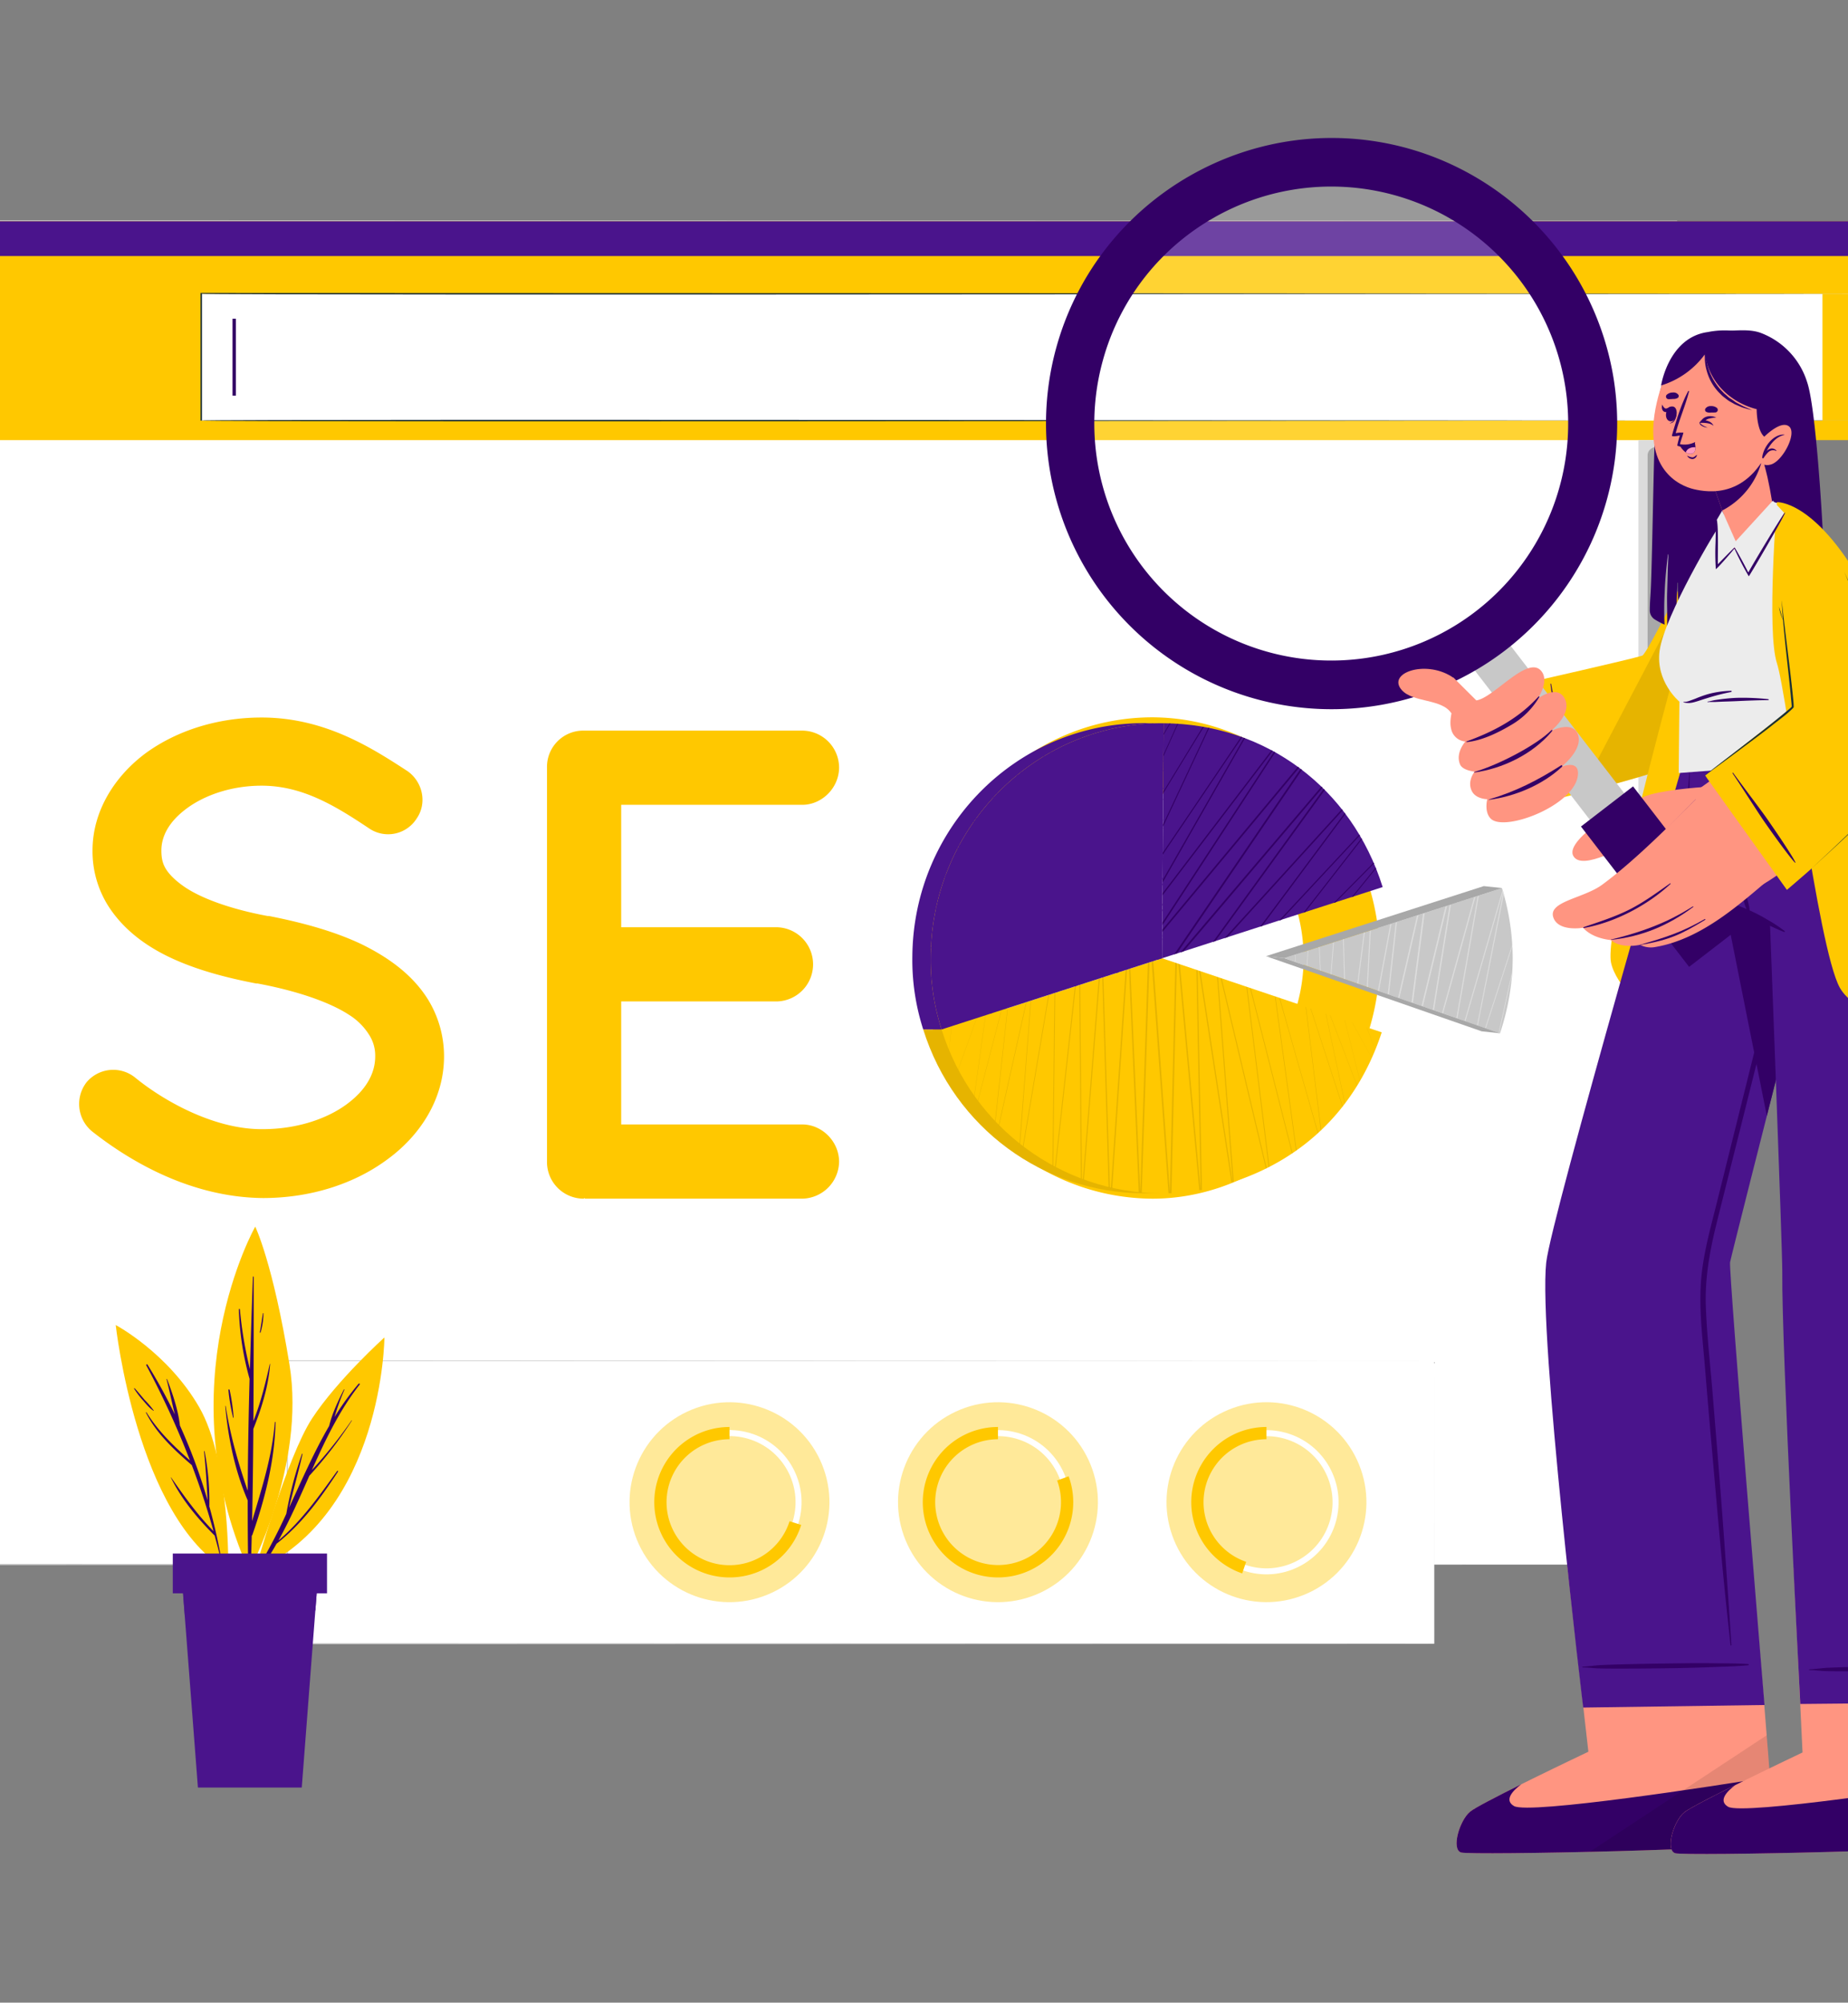 <svg id="Слой_1" data-name="Слой 1" xmlns="http://www.w3.org/2000/svg" viewBox="0 0 923 1000"><rect x="0" y="0" width="923" height="1000" fill="#808080" stroke="none"/><defs><style>.cls-1{fill:#fff;}.cls-2{fill:#c8c8c8;}.cls-3,.cls-7{fill:#ffc800;}.cls-4{fill:#4a148c;}.cls-5{fill:#dcdcdc;}.cls-6{fill:#a8a8a8;}.cls-7{opacity:0.4;}.cls-8{fill:none;stroke:#fff;stroke-miterlimit:10;stroke-width:3px;}.cls-9{isolation:isolate;}.cls-10{fill:#306;}.cls-11,.cls-12{opacity:0.1;}.cls-13{fill:#1a2e35;}.cls-14{fill:#ff9581;}.cls-15{fill:#ececec;}.cls-16{fill:#ff9abd;}.cls-17{opacity:0.2;}</style></defs><rect class="cls-1" x="-108.67" y="110.49" width="946.04" height="670.74"/><path class="cls-2" d="M837.37,781.23c-.15.15-946.22.25-946.4.36s.08-671-.13-671.1V110h.49c.12-.13,946.19.29,946.33.2.22.16-.45,670.81-.29,671Zm0,0c.09.15-.7-672,0-670.45l-946,.2.5-.49c-.08-.17.36,672.33-.5,670.37l946,.37Z"/><rect class="cls-3" x="-108.67" y="110.49" width="1042.17" height="109.28"/><rect class="cls-4" x="-108.67" y="110.49" width="1042.17" height="17.36"/><rect class="cls-5" x="818.32" y="219.77" width="19.05" height="561.46"/><path class="cls-6" d="M827.83,414.42h0c-2.72,0-4.92-1.89-4.92-4.23V227.28c0-2.33,2.2-4.22,4.92-4.22h0c2.72,0,4.92,1.89,4.92,4.22V410.19C832.75,412.53,830.55,414.42,827.83,414.42Z"/><path class="cls-3" d="M43.19,540.46a17.4,17.4,0,0,1,24.37-2.34c14.69,12,40.06,26,63.76,25.7,16.69,0,31.71-5,41.73-12.35s14.35-15.69,14.35-24a19.09,19.09,0,0,0-3-10.69,31.44,31.44,0,0,0-10-10c-9.68-6.35-26-12-45.73-15.69H128c-15.69-3-30.38-7-43.06-13s-23.71-14.36-31.05-26a51.22,51.22,0,0,1-7.68-27.38c0-20,11.35-37.39,26.71-48.74,15.69-11.35,36.05-17.69,57.75-17.69,32,0,55.75,15.69,72.78,26.71,7.68,5.34,10,16,4.67,23.7a16.86,16.86,0,0,1-23.7,5c-17-11.35-33.38-21.37-53.75-21.37-15,0-28.37,4.68-37.39,11.35s-12.68,14-12.68,21c0,4,.66,6.68,2.33,9.35s4.68,5.68,9,8.68c8.68,6,23.7,11.35,41.73,14.69h.66c17,3.34,32.72,7.68,46.07,14,13.69,6.68,25.71,15.36,33.39,27.71a54.2,54.2,0,0,1,8,28.38c0,21.36-12,39.72-28.71,51.74-16.36,12-38.06,19-61.76,19-36-.34-66.43-18.36-85.46-33.39A17.74,17.74,0,0,1,43.19,540.46Z"/><path class="cls-3" d="M273.2,580.18v-197a18.1,18.1,0,0,1,18.36-18.36H400.73a18.52,18.52,0,0,1,18.36,18.36c0,10.35-8.68,18.69-18.36,18.69H310.26V463H388a18.53,18.53,0,0,1,0,37.05H310.26v61.43h90.47c9.68,0,18.36,8.34,18.36,18.69a18.74,18.74,0,0,1-18.36,18.36H292.56c-.66,0-.66-.33-.66-.33l-.34.33A18.3,18.3,0,0,1,273.2,580.18Z"/><path class="cls-3" d="M655.44,393.9a122.64,122.64,0,0,1,0,168.92c-19.69,21.7-49.07,35.72-79.78,35.72a112.67,112.67,0,0,1-81.79-35.72c-20.7-21.7-33.05-51.41-33.05-84.46s12.35-62.43,33.05-84.46a111.41,111.41,0,0,1,81.79-35.72A108.1,108.1,0,0,1,655.44,393.9Zm-4.34,84.46a86.47,86.47,0,0,0-22.7-58.42c-14-15-32.71-23.7-52.74-23.7-21.37,0-40.07,8.68-54.09,23.7-14,14.69-22.7,35.72-22.7,58.42s8.68,43.73,22.7,58.09c14,15,32.72,24,54.09,24,20,0,38.72-9,52.74-24C642.09,522.09,651.1,501.06,651.1,478.36Z"/><rect class="cls-1" x="143.5" y="679.46" width="572.86" height="141.3"/><path class="cls-2" d="M716.36,679.46s0,141.3,0,141.34-572.9.19-572.91.2c-.77.07.08-141.31-.2-141.75,0-.07,573,.26,573.06.21Zm0,0-572.86.2c.19-1.51.63,142.56,0,140.84,0,0,573.06.11,572.81.25l.05-141.29Z"/><circle class="cls-7" cx="364.35" cy="750.1" r="49.91" transform="translate(-255.92 192.73) rotate(-22.15)"/><circle class="cls-8" cx="364.35" cy="750.1" r="34.5" transform="translate(-449.71 930.97) rotate(-76.62)"/><path class="cls-3" d="M364.35,787.66a37.56,37.56,0,0,1,0-75.12v6.12a31.45,31.45,0,1,0,30,40.94l5.82,1.85A37.4,37.4,0,0,1,364.35,787.66Z"/><circle class="cls-7" cx="498.45" cy="750.1" r="49.91" transform="translate(-246.03 243.29) rotate(-22.15)"/><circle class="cls-8" cx="498.45" cy="750.1" r="34.5" transform="translate(-343.11 1070.87) rotate(-77.26)"/><path class="cls-3" d="M498.45,787.66a37.56,37.56,0,1,1,0-75.12v6.12A31.41,31.41,0,1,0,528,739.26l5.74-2.1a37.56,37.56,0,0,1-35.26,50.5Z"/><circle class="cls-7" cx="632.55" cy="750.1" r="49.91" transform="translate(-236.13 293.84) rotate(-22.15)"/><circle class="cls-8" cx="632.55" cy="750.1" r="34.5" transform="translate(-262.21 1152.82) rotate(-74.09)"/><path class="cls-3" d="M620.42,785.65a37.56,37.56,0,0,1,12.13-73.11v6.12a31.45,31.45,0,0,0-10.15,61.21Z"/><g class="cls-9"><path class="cls-2" d="M749.17,516l-.35-.11-.32-.12-6.36-2.22-.38-.12-3.63-1.27-.43-.14-5.76-2-.47-.17L728,508.56l-.52-.17h0l-6.64-2.31-.56-.2-4-1.39-.62-.21-5-1.72-.67-.23-4.36-1.53-.7-.23-6-2.09-.62-.23-4.57-1.59-.61-.21-4.39-1.53-.52-.18-5-1.75-.5-.18-4.35-1.5-.42-.16L671.81,489l-.44-.16L665,486.63l-.35-.13-4.94-1.72-.32-.11L653,482.44l-.27-.09-5.38-1.87-.24-.09-5.64-2,5.37-1.72.23-.07,6.18-2,.28-.08,5.31-1.72.31-.09,6.77-2.17.38-.14,4.53-1.45.41-.13,10-3.22.49-.15,2.5-.8.52-.17,9.73-3.13.6-.19h0l2.13-.69.64-.2,10-3.21v0l.76-.23,2.24-.72.73-.24L722,452.5l.77-.25,1.22-.39.72-.24,11.59-3.72.67-.21v0l1.06-.32.62-.21,11.53-3.71c.09.33.19.65.29,1h0c.08.28.17.54.25.82h0l.06.25h0c.11.33.2.65.29,1a120.18,120.18,0,0,1,4.23,25.07h0c0,.34,0,.67.07,1h0a105.28,105.28,0,0,1,0,11.65c0,.75-.08,1.49-.15,2.24v0A122.85,122.85,0,0,1,749.17,516Z"/><path class="cls-5" d="M647,476.64l.28,3.84-.24-.09-.27-3.68Zm6.18-2-.52,7.71.27.09.53-7.88Zm5.9-1.89-.31.09.54,11.83.32.11Zm6.77-2.17L664.6,486.5l.35.13,1.31-16.19Zm5.32-1.72-.41.13.58,19.87.44.16Zm8.34,9.69-1.6,12.59.42.16L680,478.61l1.67-13.12-.49.15Zm5.14-14-.52.17-1.45,28.11.5.18Zm3.54,30.21.52.18L695,461.2l-.6.19Zm8.93-34.23-4,35.94.61.21,4-36.35Zm10.64-3.41-9.48,41.15.62.23,9.63-41.63-.76.23Zm3-1L705,500.56l.7.23,5.88-44.91ZM722,452.5l-12,49.82.67.23,12.13-50.3Zm2-.64-8.4,52.41.62.21,8.5-52.86Zm12.31-4-16.11,58,.56.2L737,447.69Zm1.73-.55-10.64,61h0l.52.17,10.74-61.42Zm12.68-2.11c-.08-.28-.17-.54-.25-.82l-19,65.37.47.17,18.81-64.71Zm.06.27L737.7,512l.43.14,13-65.62C751,446.16,750.92,445.84,750.81,445.51Zm4.59,27.08c0-.35,0-.68-.07-1l-13.57,41.81.38.12,13.25-40.9Zm0,11.66-6.86,31.47.32.12,6.39-29.32v0C755.28,485.74,755.33,485,755.36,484.25Z"/><polygon class="cls-6" points="749.17 515.95 740.04 514.97 632.3 477.45 641.43 478.43 749.17 515.95"/><polygon class="cls-6" points="641.43 478.43 632.3 477.45 741.09 442.46 750.22 443.44 641.43 478.43"/></g><g class="cls-9"><path class="cls-4" d="M581.19,361.15l-.76,117.34,110.15-35.55C675.12,393.53,632.26,361.48,581.19,361.15Z"/><path class="cls-10" d="M584.57,361.21,581.16,367v-.67l3-5.1Zm3.49.17-7,15.5v.9l7.37-16.37C588.33,361.39,588.19,361.39,588.06,361.38Zm12.7,1.49L581,395.3v.85L601.25,363Zm2.76.52-22.65,48.3v1.18L604,363.47Zm10.78,13.78,6.14-9.08c-.17-.08-.36-.14-.55-.21l-6.06,9-18.08,26.76-15,22.14v1l15.44-22.83Zm7-8.79-40.56,70.94v1.27l41.11-72Zm13.8,6.21L580.65,446v1.08l55-72.13Zm1.27.69-55.76,85.28v1.37l56.37-86.3Zm11.87,7.58-67.66,81.25v1.22l68.33-82Zm1.4,1-63.17,92.65,1.35-.43,62.49-91.71C650.05,384.23,649.81,384.06,649.59,383.9ZM660,392.75l-70.43,82.81,1.57-.51,69.45-81.74Zm1.15,1.12-55.36,76.45,1.21-.39,54.73-75.48C661.48,394.26,661.3,394.05,661.11,393.87Zm9.08,10.18-58.66,64.41,1.41-.46,57.69-63.4C670.49,404.41,670.33,404.22,670.19,404.05Zm1.43,1.84-42.31,56.83,1.05-.34L672,406.46Zm7.27,10.78-40.11,43,1.16-.38,39.24-42.12A5,5,0,0,0,678.89,416.67Zm1.08,1.84-29,37.23.88-.28L680.27,419C680.16,418.84,680.07,418.67,680,418.51Zm6.08,12.17-20,20.21,1-.33,19.26-19.44C686.17,431,686.11,430.82,686.05,430.68Zm1,2.5L675.1,448l.73-.24,11.44-14.08A4.22,4.22,0,0,0,687.09,433.18Z"/><path class="cls-3" d="M580.43,478.49,470.28,514.05c15.55,49.69,60.65,81.52,109.37,81.83a113.71,113.71,0,0,0,35.77-5.54c36.49-11.78,62.62-38,74.69-74.86Z"/><path class="cls-3" d="M470.28,514.05,461.1,514c15.54,49.69,60.65,81.52,109.36,81.83l9.19.06C530.93,595.57,485.83,563.74,470.28,514.05Z"/><g class="cls-11"><path d="M470.28,514.05,461.1,514c15.54,49.69,60.65,81.52,109.36,81.83l9.19.06C530.93,595.57,485.83,563.74,470.28,514.05Z"/></g><path class="cls-12" d="M475.31,512.42,474,524.34a.75.75,0,0,1-.06-.13l1.27-11.76Zm12.45-4L478.55,534a.3.3,0,0,1,.07.1l9.25-25.7Zm4.43-1.43-5.6,40.07a1.77,1.77,0,0,0,.12.17l5.61-40.28Zm7.9-2.55-11.69,45.1.11.16,11.77-45.33Zm3.08-1L497,559.74a1.39,1.39,0,0,0,.21.21l6.16-56.58Zm9.31-3-13.64,61.22.2.2,13.72-61.51Zm2.28-.73-5.56,71.24c.09.07.19.15.3.22L515,499.6Zm-3.88,72.54a2.1,2.1,0,0,0,.3.22L524,496.69l-.38.14Zm15.78-76.38-1,86c.13.08.27.15.41.22l1-86.34Zm.26,86.67.41.2,10-90.33-.49.17Zm12.61-90.84-.47.17.77,96.53c.17.07.36.13.53.21Zm1.32,97.09.51.19,8-100.46-.58.2ZM551.11,488l-.58.19,3.17,104.55a6,6,0,0,0,.64.14Zm3.76,105a3.81,3.81,0,0,0,.65.15l7.4-109-.71.23Zm14.64,2.2-4.93-111.55-.71.23,4.89,111.45.75.07h0l.75.07,3.88-114.91-.83.26Zm14.79-.08L576,479.93l-.82.26,8.43,115.64a5.7,5.7,0,0,0,.72,0s.05,0,.08,0c.24,0,.47,0,.71,0L587.79,481l-.75-.24Zm5-113.62-.75-.24L599,594.33l.65-.1Zm8.25,2.8,2.12,110,.66-.12-2.15-109.64Zm2,.67-.66-.22,16.21,105.73.34-.11a1.06,1.06,0,0,0,.19-.06Zm15.12,85-2.36-30.82-3.93-51.15-.51-.18,3.91,51.36,2.35,30.84,1.19,15.41.38,4.91.53-.19-.36-4.75Zm-4.46-81.37-.54-.17,22.6,95.18.41-.2Zm12.31,4.16,11.12,90.16.41-.21-11.12-89.81Zm2.24.75-.43-.14,21,82.68a1.57,1.57,0,0,0,.3-.2Zm27.36,9.23,7.57,61.87a2,2,0,0,1,.22-.2l-7.57-61.6Zm2.64.9-.22-.08,16,49.2a2.2,2.2,0,0,0,.14-.18Zm-18-6.07,10.55,77.1.3-.2L637.07,497.6Zm10.32,28.6L640,501l-.76-2.7-.31-.11.81,2.89,7.12,25.07,11.34,39.75a1.62,1.62,0,0,0,.2-.18Zm15.06-20,9.55,45.05a1,1,0,0,0,.12-.17l-9.51-44.83Zm2.31.78-.17-.06,13.52,35.38s.07-.08.07-.13Zm7.13,2.4,7.66,30.54a.2.2,0,0,0,.06-.12l-7.62-30.39Zm3.94,1.33-.09,0,9.74,17.69a.11.11,0,0,0,0-.07Zm7.15,2.41,4.16,11.39,0-.06L682.73,513Zm6.66,2.25h-.05a10.29,10.29,0,0,1,.61.86,0,0,0,0,0,0,0C689.73,515.77,689.54,515.49,689.34,515.22Z"/><path class="cls-4" d="M581.19,361.15c-63.82-.42-115.9,51.79-116.33,116.59a113.16,113.16,0,0,0,5.42,36.31l110.15-35.56Z"/><path class="cls-4" d="M580.58,454.12v.9L478.84,422.55l.38-.75ZM478.17,423.81l102.32,43.88v-.83l-102-43.77C478.41,423.33,478.29,423.56,478.17,423.81Zm9.44-15.22a7.9,7.9,0,0,0-.49.69l93.54,32.81v-.8Zm-1.39,2,94.38,41.63v-.94l-93.9-41.37C486.54,410.08,486.36,410.31,486.22,410.54Zm23.86-25.15c-.18.13-.33.27-.49.39l71.26,27.9v-.53Zm-2.51,2,73.21,36.4v-.68L508.06,387A6.12,6.12,0,0,0,507.57,387.41Zm-9.3,8.58c-.19.17-.36.36-.52.53l83,30.37v-.67ZM496,398.35l84.67,40.86v-.82L496.5,397.84Zm48.82-31.52-.43.12L581,385.06v-.33Zm-5.15,1.82L581,394v-.44l-40.88-25Zm-14.95,7a4.67,4.67,0,0,0-.49.27l56.7,23.49V399Zm-3.65,2.13,59.79,32v-.53l-59.33-31.78A3.47,3.47,0,0,0,521.08,377.79Zm43.35-15.53-.35,0,17,9.09v-.22Zm-7.7,1.37,24.33,16.69V380l-24-16.43A1.28,1.28,0,0,0,556.73,363.63Zm19-2.38a1.31,1.31,0,0,0-.28,0l5.69,4.2v-.22Zm-110.46,128,46,11.52.58-.2-46.64-11.68C465.28,489.05,465.28,489.18,465.29,489.29Zm-.17-2.46c0,.12,0,.25,0,.37l62.42,8.36.87-.28Zm2.53,17.52,18,4.75L486,509l-18.43-4.89A2.61,2.61,0,0,0,467.65,504.35Zm-.3-1.37a1.07,1.07,0,0,0,.06.27l27.42,2.87.64-.2ZM465,473.48l72,19,.74-.23L465,473A3.39,3.39,0,0,0,465,473.48Zm.11-2a3.89,3.89,0,0,0,0,.49l92.54,13.87,1.1-.35Zm20.42-12.24-15.41-4.85-2.61-.82a5.72,5.72,0,0,0-.11.57l2.55.8,15.4,4.83,30.81,9.69,46.66,14.71.86-.29L516.29,469Zm-17.84-6.48a5.66,5.66,0,0,0-.13.56l110.6,25.89,1.15-.37Zm4.23-14.64,107.48,40.69,1-.31-108.22-41A5.55,5.55,0,0,0,471.89,438.14Zm.61-1.64a4.49,4.49,0,0,0-.24.67l108.22,32.26v-.78Z"/><path class="cls-4" d="M581.19,361.15l-9.18-.06c-63.82-.42-115.91,51.79-116.33,116.59A113.11,113.11,0,0,0,461.1,514l9.18.06a113.16,113.16,0,0,1-5.42-36.31C465.29,412.94,517.37,360.73,581.19,361.15Z"/></g><path class="cls-3" d="M127.41,784.36s15.82-56.77,28.45-76.06S192,667.84,192,667.84,191.49,755.38,127.41,784.36Z"/><path class="cls-10" d="M128.55,783.39A272.29,272.29,0,0,0,143,755.88,191.69,191.69,0,0,1,150.82,726c.07-.19.32-.09.28.1-2.1,9-4.54,17.86-6.76,26.8,6.39-13.82,12.46-27.81,20.06-40.88,1.54-6.33,4.45-12.42,7.34-18.16.08-.17.36-.08.27.09a115.7,115.7,0,0,0-4.93,13.63,137,137,0,0,1,12-16.6c.28-.32.83,0,.56.38-10.17,13-17.19,27.75-23.88,42.7a227.1,227.1,0,0,0,19.85-24.81.08.08,0,0,1,.14.09,203.6,203.6,0,0,1-21.25,27.56c-4.87,11-9.66,22-15.46,32.37,11.6-9.81,20.52-22.49,29.35-34.73a.26.26,0,0,1,.43.3c-8.83,13.43-18,26.08-30.69,36a138.05,138.05,0,0,1-8.49,13.27A.68.68,0,0,1,128.55,783.39Z"/><path class="cls-3" d="M124.41,784.45s28.43-52.36,20.17-103.12-17.1-68.83-17.1-68.83S82.78,691.45,124.41,784.45Z"/><path class="cls-10" d="M112.73,702.14c2.27,14.66,6.25,28.38,11,42.27.08-18.62.43-37.25.93-55.88a143.79,143.79,0,0,1-5.36-34.69c0-.34.5-.32.52,0a198.69,198.69,0,0,0,5,29.85q.64-23.06,1.5-46.09a.2.2,0,0,1,.4,0c0,24,0,48-.16,72,3.67-9.24,6-18.76,8.19-28.51,0-.1.18-.07.17,0-.86,11.21-4.26,22.05-8.39,32.45-.11,15.35-.28,30.69-.62,46,4.81-16.31,10-32.11,11.34-49.35a.18.18,0,0,1,.36,0c-.38,19-5.28,38.31-11.55,56.18a1,1,0,0,1-.32.45q-.21,8.42-.49,16.82a.63.63,0,0,1-1.25,0c-.22-11.47-.29-22.94-.28-34.42-6.38-14.74-9.78-31.19-11.21-47.12C112.47,702,112.71,702,112.73,702.14Z"/><path class="cls-10" d="M114.68,694a98,98,0,0,1,2,13.83c0,.16-.23.18-.27,0a97.35,97.35,0,0,1-2.34-13.79C114,693.76,114.61,693.7,114.68,694Z"/><path class="cls-10" d="M131.31,655.77c0-.15.27-.1.27.05a35.41,35.41,0,0,1-1.43,9.53c-.07.26-.43.14-.38-.11C130.39,662.09,130.77,658.93,131.31,655.77Z"/><path class="cls-3" d="M114,784.45s1.16-54.65-14.52-81.82-41.68-41-41.68-41S68.3,758,114,784.45Z"/><path class="cls-10" d="M85.45,737.71c6.59,9.49,13.13,18.63,21.21,26.89q-4.69-16.76-10.85-33C87,723.94,78.3,716,72.91,705.41a.15.15,0,0,1,.26-.16c5.8,9.34,13.55,16.82,21.71,24a424,424,0,0,0-21.83-47.52.35.35,0,0,1,.6-.35,260,260,0,0,1,13.69,24.94c-1.47-5.84-2.65-11.81-4.15-17.61,0-.16.19-.22.25-.07,2.78,7.3,5.54,15.38,6.43,23.18a276.17,276.17,0,0,1,13.8,37.4c-.4-8.2-.91-16.35-1.76-24.52a.14.14,0,0,1,.28,0,132.46,132.46,0,0,1,2.37,27.53q3.39,12.21,5.69,24.69c0,.22-.29.32-.35.09-.85-3.48-1.77-6.93-2.72-10.38-.06,0-.12,0-.17-.07-8.41-8.42-16.4-18-21.65-28.76C85.33,737.7,85.41,737.66,85.45,737.71Z"/><path class="cls-10" d="M67.28,693.24c1.75,1.89,3.35,3.87,5,5.82a43.43,43.43,0,0,1,4.51,5.27c0,.07,0,.17-.12.12-2-1.29-3.64-3.36-5.21-5.15A43.08,43.08,0,0,1,67,693.43.16.16,0,0,1,67.28,693.24Z"/><path class="cls-4" d="M158.72,788.44l-2,25.89-6,78.25H98.85l-6-78.25-2-25.89h67.8Z"/><path class="cls-4" d="M158.72,788.44l-1.21,15.74L92.32,806.8l-1.4-18.36h67.8Z"/><rect class="cls-4" x="86.3" y="775.74" width="77.03" height="19.85" transform="translate(249.63 1571.33) rotate(180)"/><rect class="cls-1" x="100.52" y="146.7" width="873.05" height="63.32"/><path class="cls-13" d="M973.57,210c-.1-.33-874,1-873.41,0l0-63.32v-.37s873.44.24,873.48.37l0,63.32Zm0,0-.05-63.32c.38-.21-874.63,1-872.63,0V210c-2.06-1,873,.36,872.69,0Z"/><rect class="cls-3" x="910.25" y="146.7" width="63.32" height="63.32"/><rect class="cls-10" x="116.13" y="159.15" width="1.7" height="38.43"/><path class="cls-14" d="M873.19,272.24c-6.34,46.69-18,93.32-25.67,100.65-11.84,11.36-77.72,27.43-99,28.49-7,.35-13-46.75-7.42-51.67s76.35-17.16,80.26-19.53c2.08-1.26,19.28-37.19,32.53-61.25C866.2,246.57,875.11,258.07,873.19,272.24Z"/><path class="cls-3" d="M772.52,400.08l-8.46-59.46s50.11-11.32,56.14-13.22c2.56-.8,24.08-45.18,34.43-64.2,6.81-12.51,20.79-16.56,20.15,10.95-.38,16.1-13.33,91.77-25.88,102.21C838.92,384.67,772.52,400.08,772.52,400.08Z"/><path class="cls-10" d="M783.11,394.57c.06-4.34-2.64-22.07-3.36-26.48s-4.22-22-5-26.52c0-.24-.41-.26-.37,0,.67,4.5,2.79,22.38,3.47,26.79s3.59,22.07,5,26.25A.12.12,0,0,0,783.11,394.57Z"/><path class="cls-12" d="M874.73,269.6c0,.68.06,1.39,0,2.13s0,1.6,0,2.42c-.06,2.76-.49,7.28-1.24,13-.13,1-.27,2.09-.43,3.18-.1.67-.19,1.36-.3,2.06-.21,1.46-.44,3-.68,4.51,0,.27-.09.53-.13.82-.27,1.69-.54,3.44-.86,5.22-.21,1.28-.42,2.58-.67,3.91s-.46,2.66-.73,4c-.11.67-.25,1.35-.38,2-1.4,7.48-3,15.29-4.83,22.81-.48,2-1,4-1.51,6-.33,1.31-.68,2.64-1,3.92s-.69,2.56-1.05,3.8c-3.75,13.05-7.92,23.5-12,26.94-6.75,5.63-39.38,14.52-59.73,19.67L863.7,254.11a5.66,5.66,0,0,1,.88-.29,5.87,5.87,0,0,1,5.24.9,7.9,7.9,0,0,1,1.81,2,14.15,14.15,0,0,1,1,1.9,16.77,16.77,0,0,1,.86,2.37A37.72,37.72,0,0,1,874.73,269.6Z"/><path class="cls-3" d="M857.43,259.58s-57.18,198.54-52.82,220.94,65,64.89,67.3,61,26.88-147.15,5.72-249.09C867.74,244.79,857.43,259.58,857.43,259.58Z"/><path class="cls-14" d="M729.77,925c5,1.56,150.43-1.59,155.74-5.13,2-1.31-10.42-139.09-10.42-139.09l-92.25,1.76,10.49,92.16s-53.66,25.43-59.1,29.94S724.78,923.49,729.77,925Z"/><path class="cls-10" d="M729.76,925c5,1.55,150.44-1.59,155.75-5.14.64-.4.83-14.39-1.48-32.61-26.37,4.43-120.52,18.88-127.85,14.57-5.11-3-.59-7.7,3.6-10.86-12,6-23.24,11.75-25.55,13.69C728.84,909.17,724.79,923.5,729.76,925Z"/><path class="cls-12" d="M885.5,919.9c-3,2-49.94,3.85-91.54,4.81l88.46-58.24C884.67,894.79,886.36,919.35,885.5,919.9Z"/><path class="cls-4" d="M790.74,852.64l90.56-1.28s-17.95-216.9-17.2-221.07C865.05,625,929.31,373,929.31,373H842.88s-68.16,234.82-70.61,257.44C768.31,667,790.74,852.64,790.74,852.64Z"/><path class="cls-10" d="M873.15,830.92c-5.35-.39-10.76-.32-16.12-.39s-10.74-.09-16.11,0c-10.74.11-21.48.27-32.21.57-2.94.09-5.88.18-8.81.31-3.15.15-6.28.68-9.41.8a.19.19,0,0,0,0,.38c2.64,0,5.28.42,7.92.49s5.47.1,8.21.1c5.37,0,10.74,0,16.11-.06,10.73-.09,21.48-.23,32.21-.68,6.06-.25,12.18-.32,18.22-.93A.28.28,0,0,0,873.15,830.92Z"/><path class="cls-10" d="M910.3,393.36c-7.74,27.38-14.81,55-21.74,82.61s-13.83,55.24-20.7,82.87q-5.16,20.73-10.31,41.45c-3.35,13.45-7.24,27-8.06,40.87-.85,14.13,1,28.38,2.14,42.44S854,711.89,855.25,726c2.48,28.29,4.85,56.6,7.93,84.83q.59,5.29,1.12,10.6c0,.3.5.29.48,0-1.88-28.31-3.83-56.6-6.09-84.87q-1.7-21.23-3.45-42.43c-1.17-14.11-2.81-28.28-3.26-42.43s2.17-28,5.61-41.77q5.07-20.28,10.16-40.56,10.38-41.43,20.7-82.87c7.67-30.94,15.33-61.94,22.11-93.09A.13.13,0,0,0,910.3,393.36Z"/><path class="cls-10" d="M929.31,373S901.74,481.1,882.46,557.18L845.68,373Z"/><path class="cls-14" d="M836.69,925.36c5,1.56,150.44-1.58,155.75-5.13,2-1.31-5.56-139.16-5.56-139.16l-91,1.76,4.41,92.24S846.59,900.5,841.16,905,831.71,923.83,836.69,925.36Z"/><path class="cls-10" d="M836.69,925.37c5,1.55,150.44-1.6,155.75-5.14.64-.4.49-14,0-32.63-26.37,4.42-122,18.9-129.31,14.58-5.12-3-.59-7.7,3.6-10.86-12,6-23.24,11.76-25.55,13.7C835.77,909.51,831.72,923.84,836.69,925.37Z"/><path class="cls-4" d="M844,373s4.88,61.11,15,76.46c0,0,9.9,3.45,25.07,12.49,0,0,6.23,163.48,6.11,173.3-.4,36.72,9,215.6,9,215.6l91.32-.87S981,647.67,980.91,634.22c0-13-6.21-95.1-11.72-166.26,0,0,8.12-22.74,7.22-34.22C974.23,405.91,961.75,373,961.75,373Z"/><path class="cls-10" d="M876.11,431.09c-.34-2.29-.68-4.58-1-6.86-.64-4.19-1.49-8.35-2.23-12.53-1.66-9.47-3.39-19-5.5-28.36a.21.21,0,0,0-.41.07c.37,3.79.81,7.58,1.35,11.34s.9,7.57,1.44,11.35c1,7.48,2.09,15,3.37,22.42.49,2.87,2.28,8-1.85,8.9-3.27.71-5.67-2.51-6.63-5.2-1.18-3.28-1.59-6.91-2.2-10.33-.68-3.78-1.27-7.57-1.81-11.37-1.16-8.27-2.44-16.51-3.79-24.75,0-.24-.42-.17-.41.06a249.53,249.53,0,0,0,1.83,25.34q.79,6,1.82,12.05c.63,3.74,1.11,7.76,2.76,11.22,1.3,2.71,3.72,5.15,6.84,5.48h.19a.3.3,0,0,0-.12.24c0,1.34,0,2.69.16,4s.4,2.64.66,3.95a26.82,26.82,0,0,0,1,3.94,16.53,16.53,0,0,0,.73,1.8,18.1,18.1,0,0,0,1.06,1.67.24.24,0,0,0,.44-.14h0c0-.22,0-.44,0-.65,0,0,0-.08,0-.12h0a7.86,7.86,0,0,0-.07-1.18c-.1-.64-.24-1.28-.38-1.92-.28-1.27-.63-2.54-1-3.8s-.62-2.53-.94-3.8-.76-2.57-1.07-3.88a.24.24,0,0,0-.09-.13,6,6,0,0,0,5.77-3.61A10.23,10.23,0,0,0,876.11,431.09Z"/><path class="cls-10" d="M891.39,464.92a71.56,71.56,0,0,0-8.59-5.66,84,84,0,0,0-9.79-5.07c-6.61-2.87-13.42-4.83-20.23-7.08-.21-.07-.34.27-.14.35,6.6,2.63,12.93,6.11,19.31,9.23,3.14,1.54,6.32,3,9.51,4.41s6.4,3.07,9.68,4.27C891.39,465.47,891.59,465.09,891.39,464.92Z"/><path class="cls-10" d="M943,412.89c-4.65,0-20.72-1.17-25.48-6.5a32.41,32.41,0,0,1-5.94-10.72,101.25,101.25,0,0,1-3.61-13c0-.22-.37-.15-.37.06a50.61,50.61,0,0,0,1.87,14.78c1.12,4.08,2.63,8.63,5.93,11.49,3.47,3,8.17,4.07,12.61,4.61a57.94,57.94,0,0,0,15-.2A.25.25,0,0,0,943,412.89Z"/><path class="cls-10" d="M833.06,414.15c1.43,0,5.64-3,6.14-3.72,3.51-5.29,4.37-22.11,4.67-26.53,0-.22.11-.14.11.06,0,5-.17,10-.58,14.78-.34,4.08-.81,8.64-1.83,11.49-1.07,3-7,5.09-8.52,4.41C833,414.6,833,414.15,833.06,414.15Z"/><path class="cls-10" d="M986.38,832.26c-5.35-.39-10.76-.32-16.12-.39s-10.74-.09-16.11,0c-10.74.11-21.48.27-32.22.57-2.93.09-5.87.18-8.81.31-3.14.15-6.27.68-9.4.8a.19.19,0,0,0,0,.38c2.63,0,5.27.42,7.91.49s5.48.1,8.22.1c5.37,0,10.74,0,16.11-.06,10.73-.09,21.48-.23,32.21-.68,6.06-.25,12.18-.32,18.22-.93A.28.28,0,0,0,986.38,832.26Z"/><path class="cls-10" d="M824,304.68a5.36,5.36,0,0,0,2.8,4.82,39.75,39.75,0,0,0,4.58,2.4,159.72,159.72,0,0,1,.08-16.38c.21-6.29.85-12.45,1.63-18.67a.08.08,0,0,1,.15,0c-.33,6.3-.43,12.63-.59,18.94-.14,5.52.16,11.1,0,16.62,1.63.67,3.29,1.26,5,1.79-.1-1.92-.17-3.85-.22-5.78-.16-5.81.21-11.54.36-17.33,0-.14.2-.15.2,0-.07,5.64.35,11.34.57,17q.12,3.26.3,6.52c1.15.33,2.29.65,3.42.94.75.19,1.51.38,2.26.54-.06-3.81.1-7.65.14-11.38.06-6,.51-12,.67-18.06a.16.16,0,1,1,.31,0c-.13,6,.15,12,.17,18,0,3.86.19,7.81.17,11.73a90.94,90.94,0,0,0,30.74.64,135.43,135.43,0,0,0,17.52-3.7c1.39-.38,4.93-1.47,8.43-2.6,0-1.82,0-3.64,0-5.39-.09-4,.06-8.07-.13-12.07a.08.08,0,1,1,.16,0c.33,4,.89,8,1.09,12,.08,1.62.2,3.29.27,5,1.25-.4,2.45-.8,3.51-1.18-.62-7.57-.35-15.28-.53-22.84a.13.13,0,1,1,.25,0c.52,7.4,1.49,14.9,1.61,22.37a14,14,0,0,0,2.31-1c1.71-1.43-.33-31.36-.64-38.35-.58-13-3.72-66-8-78.43a38.51,38.51,0,0,0-22.8-24.46c-5.24-2.06-11.27-1.35-16.8-1.22-26.86.65-35,19.83-36.49,53.16-.59,12.89-1.36,63.11-2,76C824.32,297.78,824,301.26,824,304.68Z"/><path class="cls-15" d="M838.79,350.35,838.44,386l126.37-9.54-11.66-27.95c-12.28-27.05-27.82-67.86-48.29-87.36-16.26-15.49-34-13.1-44.62-.83-2.69,3.11-28.84,47-31.33,64.55C826.76,340.4,838.79,350.35,838.79,350.35Z"/><path class="cls-10" d="M864.73,344.94a48.11,48.11,0,0,0-11.87,1.73,58,58,0,0,0-5.94,2.14c-1,.4-2,.75-2.95,1.09a7.73,7.73,0,0,1-3.08.57c-.09,0-.13.23,0,.25a11.22,11.22,0,0,0,2.83.31,12.9,12.9,0,0,0,2.83-.52c2-.56,4-1.28,6-1.88a107.28,107.28,0,0,1,12.15-3.11C864.88,345.49,864.92,344.94,864.73,344.94Z"/><path class="cls-10" d="M883.19,349.12a118.25,118.25,0,0,0-15.17-.68c-2.54.06-5,.29-7.57.59-1.21.15-2.41.32-3.61.5s-2.62.61-3.94.8c-.13,0-.13.26,0,.25,1.25-.13,2.52,0,3.78-.07l3.78-.16c2.53-.09,5.06-.15,7.58-.28,5.06-.24,10.09-.43,15.15-.48C883.48,349.59,883.45,349.15,883.19,349.12Z"/><path class="cls-3" d="M887.5,250.75s-5.2,64.44,0,80.4,20.33,142,31.39,162,81.86,41.63,82.87,37.23S981.84,382.1,930.21,291.69C906.07,249.43,887.5,250.75,887.5,250.75Z"/><path class="cls-14" d="M885.63,255.28c-.25,2.3-9.16,18.13-19.45,18.91-3.35.24-5.5-18-5.5-18l-.47-1.31-6.52-18.34,20.41-16.91,3-2.28s1.45,5.14,3.2,11.55c.08.3.16.6.25.92s.21.69.3,1c.27,1,.55,1.94.8,2.91.2.75.39,1.47.57,2.26s.37,1.55.57,2.34C884.54,246.15,885.73,254.3,885.63,255.28Z"/><path class="cls-10" d="M880.27,228.9a39,39,0,0,1-20.06,26l-6.52-18.34,20.41-16.91,3-2.28S878.52,222.49,880.27,228.9Z"/><path class="cls-14" d="M827.49,201c-7.67,33.29,11.41,41.64,18.59,43.28,6.52,1.5,28.9,5.76,40-26.56s-2-46.41-16.71-50.61S835.16,167.73,827.49,201Z"/><path class="cls-10" d="M833.33,199.32a23.16,23.16,0,0,0,2.36-.12,3.87,3.87,0,0,0,2.38-.58,1.21,1.21,0,0,0,.22-1.47,3,3,0,0,0-2.82-1.16,4.44,4.44,0,0,0-3,1.12A1.3,1.3,0,0,0,833.33,199.32Z"/><path class="cls-10" d="M856.83,205.94a23.24,23.24,0,0,1-2.36.05,3.8,3.8,0,0,1-2.42-.41,1.21,1.21,0,0,1-.33-1.44,3,3,0,0,1,2.73-1.36,4.46,4.46,0,0,1,3.06.89A1.3,1.3,0,0,1,856.83,205.94Z"/><path class="cls-10" d="M837.38,205.63c0-.09-.2.08-.21.18-.23,2.31-.89,4.93-3.08,5.41-.07,0-.08.13,0,.13C836.68,211.34,837.52,207.86,837.38,205.63Z"/><path class="cls-10" d="M835.64,203c-3.67-.78-5,6.62-1.56,7.34S838.72,203.6,835.64,203Z"/><path class="cls-10" d="M834,203.16c-.65.29-1.35.91-2.06.83s-1.28-1-1.66-1.85c0-.09-.11,0-.13.06-.28,1.41-.07,3,1.24,3.47s2.32-.59,2.9-1.94C834.4,203.48,834.27,203.05,834,203.16Z"/><path class="cls-10" d="M847.33,227.22c-.6.49-1.23,1.18-2.08,1.17a6,6,0,0,1-2.43-.82c-.07,0-.15,0-.11.11a3.12,3.12,0,0,0,2.82,1.54,2.49,2.49,0,0,0,2-1.87C847.59,227.22,847.42,227.15,847.33,227.22Z"/><path class="cls-10" d="M839,217.43s-1,3.36-1.25,5c0,.16.35.29.9.41a.07.07,0,0,0,.06,0,7.79,7.79,0,0,0,7.92-1.73.17.17,0,0,0-.2-.26,11.72,11.72,0,0,1-7.34.93c-.05-.46,1.9-5.7,1.65-5.75a14.18,14.18,0,0,0-3.81.26c1.89-7.06,4.89-13.76,6.66-20.82a.22.22,0,0,0-.4-.17c-3.65,6.8-6,14.88-8.13,22.12C834.79,218.31,838.31,217.61,839,217.43Z"/><path class="cls-10" d="M838.91,222.24A9.41,9.41,0,0,0,842,225.9a4.28,4.28,0,0,0,2.48.7c1.93-.09,2.34-1.75,2.31-3.25a10.45,10.45,0,0,0-.34-2.37A12.19,12.19,0,0,1,838.91,222.24Z"/><path class="cls-16" d="M842,225.9a4.28,4.28,0,0,0,2.48.7c1.93-.09,2.34-1.75,2.31-3.25C844.77,223.13,842.55,224,842,225.9Z"/><path class="cls-10" d="M857.19,208.54a6.7,6.7,0,0,0-1.88-.62,7.24,7.24,0,0,0-2-.07,5.83,5.83,0,0,0-2,.66,4.92,4.92,0,0,0-1.6,1.51l-.75,1.12,1.36,0a14.6,14.6,0,0,1,2.85.26,6,6,0,0,1,2.68,1.21,4.37,4.37,0,0,0-2.34-2.21,8.26,8.26,0,0,0-3.23-.67l.61,1.1a4.84,4.84,0,0,1,2.68-1.79A14.88,14.88,0,0,1,857.19,208.54Z"/><path class="cls-10" d="M852.88,213.51a11.7,11.7,0,0,1-2.8-1.36c-.2-.15-1-.82-.9-1a5.68,5.68,0,0,1,.65-1.4,4.07,4.07,0,0,0-1,1.33,2,2,0,0,0,.93,1.43A6.12,6.12,0,0,0,852.88,213.51Z"/><path class="cls-10" d="M883.82,219.06c-6.49.07-6.44-14.76-6.44-14.76s-22-4.39-25.87-27.37a42.4,42.4,0,0,1-21.87,15.55s3.75-24.19,23.56-26.7c0,0,24.9-5.95,36.16,14.56S888.17,219,883.82,219.06Z"/><path class="cls-10" d="M851.68,175.29a24.28,24.28,0,0,0,.86,10.22,25.42,25.42,0,0,0,4.85,9.19,21.52,21.52,0,0,0,1.79,1.91l.92.94c.33.28.67.55,1,.82.7.52,1.37,1.08,2.08,1.58s1.49.89,2.24,1.31c.38.21.75.44,1.13.64l1.19.51,2.38,1c1.63.52,3.3,1,4.94,1.36-1.54-.74-3.14-1.31-4.65-2.06l-2.23-1.18-1.11-.59c-.35-.22-.69-.47-1-.7-.68-.48-1.37-1-2.07-1.4s-1.27-1.07-1.91-1.6l-.95-.79-.86-.9a22.23,22.23,0,0,1-1.66-1.84,28.77,28.77,0,0,1-4.92-8.57,30.52,30.52,0,0,1-1.37-4.82A28.94,28.94,0,0,1,851.68,175.29Z"/><path class="cls-14" d="M880.17,219.08s8.87-9.52,13.29-6.22-3.29,17.84-9.21,19.14a5.78,5.78,0,0,1-7.23-4.16Z"/><path class="cls-10" d="M891.15,217a.08.08,0,0,1,0,.16c-4.17,1-6.76,4.4-8.74,8,1.37-1.29,3.08-1.87,4.84-.2.1.09,0,.24-.13.2a3.56,3.56,0,0,0-4,.68,17.18,17.18,0,0,0-2.29,2.87c-.24.33-.85.05-.66-.34a.56.56,0,0,0,0-.08C880.78,223.21,885.68,216.72,891.15,217Z"/><path class="cls-15" d="M860.14,255l6.77,15.27,18.55-20.28,5.67,6.09s-17.71,31.8-17.88,30.4l-6.86-13.12-8.88,9.61-.08-23.34Z"/><path class="cls-10" d="M856.82,271.38c.11-3.85.12-7.73.42-11.58,0-.13.22-.2.26,0,.9,3.68.38,18.42.52,21.94l0,0c.37-.42,8.25-8.47,8.33-8.35,1.46,2.07,6.49,11.62,6.84,12.49,2.8-5.05,14.74-25,18.1-29.79a.13.13,0,1,1,.23.13c-2.44,5.31-17.85,31.61-18.08,31.55a151.47,151.47,0,0,1-7.18-13.87c-1.32,1.74-9.23,10.8-9.28,10.23A119,119,0,0,1,856.82,271.38Z"/><path class="cls-14" d="M911.94,274.24c18.38,34.07,39,92,33.24,102.84-14.56,27.1-48.9,55.38-64.86,64.65-9.31,5.41-40.28-42.32-32.25-47.54,12.67-8.23,46-36.61,50-40.43,2.14-2-4.29-43-6-70.1C890.14,254.19,903,257.64,911.94,274.24Z"/><path class="cls-14" d="M824.71,421.34c2-3.13.34-4.19-5.86-2s-28.91,16.24-33.13,7.91,28.08-27.66,38.7-30.55,28.81-3.85,28.81-3.85C847.7,397.89,835.44,411.35,824.71,421.34Z"/><rect class="cls-2" x="769.45" y="305.49" width="21.71" height="136.44" transform="translate(1626.48 193.41) rotate(142.38)"/><polygon class="cls-10" points="843.64 482.79 869.64 462.75 869.64 462.75 815.64 392.67 815.64 392.67 789.63 412.71 789.63 412.71 843.64 482.79"/><g class="cls-17"><path class="cls-1" d="M633.31,325.71a118.63,118.63,0,1,1,90-11A118.63,118.63,0,0,1,633.31,325.71Z"/></g><path class="cls-4" d="M628,345c-73.58-20.46-116.81-97-96.35-170.55s97-116.8,170.54-96.35,116.8,97,96.35,170.55S701.56,365.44,628,345Zm4.25-15.3a122.63,122.63,0,1,0-85.3-151A122.76,122.76,0,0,0,632.23,329.69Z"/><path class="cls-10" d="M805.8,188.18A143.14,143.14,0,0,0,703.28,74.12c-75.8-21.06-154.55,23.45-175.64,99.2A142.64,142.64,0,1,0,805.8,188.18Zm-199-79.78a118.34,118.34,0,1,1-55.92,71.41A117.85,117.85,0,0,1,606.82,108.4Z"/><path class="cls-14" d="M885.53,437.42c-16.1,13.57-35.32,31.46-58.75,35.45a11.74,11.74,0,0,1-7.63-1.08c-10.47,2-14.55-2.37-14.55-2.37-10.31-1.15-13.87-6.17-13.87-6.17s-12.31,2.18-14.87-5.05c-2.89-8.09,15-9.57,24.3-16.39,21.36-15.63,47.36-43.83,53.07-48.94Z"/><path class="cls-10" d="M834.06,441.16c-6.38,4.48-12.53,9-19.48,12.63-7.63,3.93-15.63,6.44-23.71,9.2a.21.21,0,0,0,.11.4c15.41-2.68,31.84-11.32,43.29-21.94C834.54,441.19,834.38,440.94,834.06,441.16Z"/><path class="cls-10" d="M845.37,452.69c-6.45,4-17.83,11-40.83,16.48-.07,0-.06.15,0,.14,15.41-1.58,28.68-7.14,41-16.32C845.94,452.71,845.8,452.42,845.37,452.69Z"/><path class="cls-10" d="M851.33,459c-11.22,6.4-19.11,9-32.15,12.74-.07,0,0,.15,0,.14,15.26-2.68,20.49-5.37,32.39-12.52C852,459.1,851.77,458.74,851.33,459Z"/><path class="cls-3" d="M892.48,444.34l-40.87-57.1L895.4,353c-2.68-22.18-8-66.54-7.55-82.15.53-18.32,13.29-19.15,23.2-3.32,22.66,36.2,44.62,101.81,42.9,112.35C951.49,394.92,892.48,444.34,892.48,444.34Z"/><path class="cls-10" d="M896.74,430.62c-1.87-4-12.18-18.95-14.79-22.66s-13.58-18.18-16.28-22c-.14-.2-.48-.06-.34.16,2.61,3.8,12.46,19.16,15,22.89s13,18.53,16.18,21.72A.12.12,0,0,0,896.74,430.62Z"/><path class="cls-13" d="M904.28,434.15c15.87-14.84,32.16-29.6,45.46-46.85,1.52-2.18,3.15-4.44,3.82-7,.52-4.45-.7-8.95-1.69-13.29-7.65-28-19.56-54.7-30.73-81.47,12.15,26.39,24.09,53.09,31.55,81.27.95,4.43,2.09,9,1.48,13.62-.71,2.71-2.39,5-4,7.24-13.42,17.24-29.9,31.79-45.93,46.51Z"/><path class="cls-13" d="M889.92,300c1.54,15,4,32.3,5.53,47.32.18,1.9.43,3.79.43,5.71a.91.91,0,0,1-.1.29c-3.45,3.59-7.61,6.36-11.42,9.48Q879,366.95,873.53,371q-10.89,8.17-21.92,16.15v-.07l1,1.59-1.11-1.53,0,0,0,0c12.36-9.75,31-23.51,42.76-33.61a4.88,4.88,0,0,0,.63-.67s0,.11,0,.1c0-1.38-.36-4.12-.45-5.52-1.42-15-3.78-32.41-4.55-47.42Z"/><path class="cls-13" d="M888.52,303c.85,2.39,1.4,5,2.37,7.34a24.75,24.75,0,0,1-2.37-7.34Z"/><path class="cls-14" d="M788.14,386.34c.21-7.22-8.42-3.34-8.42-3.34s11.08-8.58,8.43-16.11c-2.58-7.26-12.85-2.2-13.59-1.85.58-.46,10.56-8.61,7.11-15.9-3.59-7.58-13-.74-13.63-.29.41-.61,5.75-8.72,1.87-13.66-6.68-8.5-23.88,13.38-32.55,14.54l-11.54-11.49c.74,3.06,1.82,6,.37,12.3-1.36,5.9-2.31,9.82-1.39,13.5a7.92,7.92,0,0,0,7.11,6.23s-5.17,5.66-2.64,11.49c1.31,3,7.26,3.55,7.26,3.55s-3.95,4.7-1.38,9.75c2.05,4,7.69,4,7.69,4s-1.69,6.28,1.73,9.72C751.47,415.7,787.66,401.81,788.14,386.34Z"/><path class="cls-14" d="M734.31,347.5l-8.29-9c-.38-.26-.77-.53-1.15-.76-13.29-8.26-32.21-1.63-24.78,6.79,5.63,6.42,20,4.23,24.8,11.64v0Z"/><path class="cls-10" d="M743.74,399.16c-.12,0-.1.22,0,.2,13-1.67,26.81-7.48,36.44-16.52.31-.29,0-.94-.44-.68C768.07,389.58,757.09,395.23,743.74,399.16Z"/><path class="cls-10" d="M736.37,385.45c-.14,0-.07.29.09.26,13.4-1.78,28.76-8.76,38.62-20.48.34-.41.24-1.11-.18-.67C767.74,371.86,748.41,382,736.37,385.45Z"/><path class="cls-10" d="M768.44,347.79c-9.89,10.88-22.28,17.48-36,22.44-.18.07-.07.31.09.3,7.36-.6,15.76-4.67,22-8.39a38.76,38.76,0,0,0,14.23-14C769,347.9,768.65,347.56,768.44,347.79Z"/></svg>